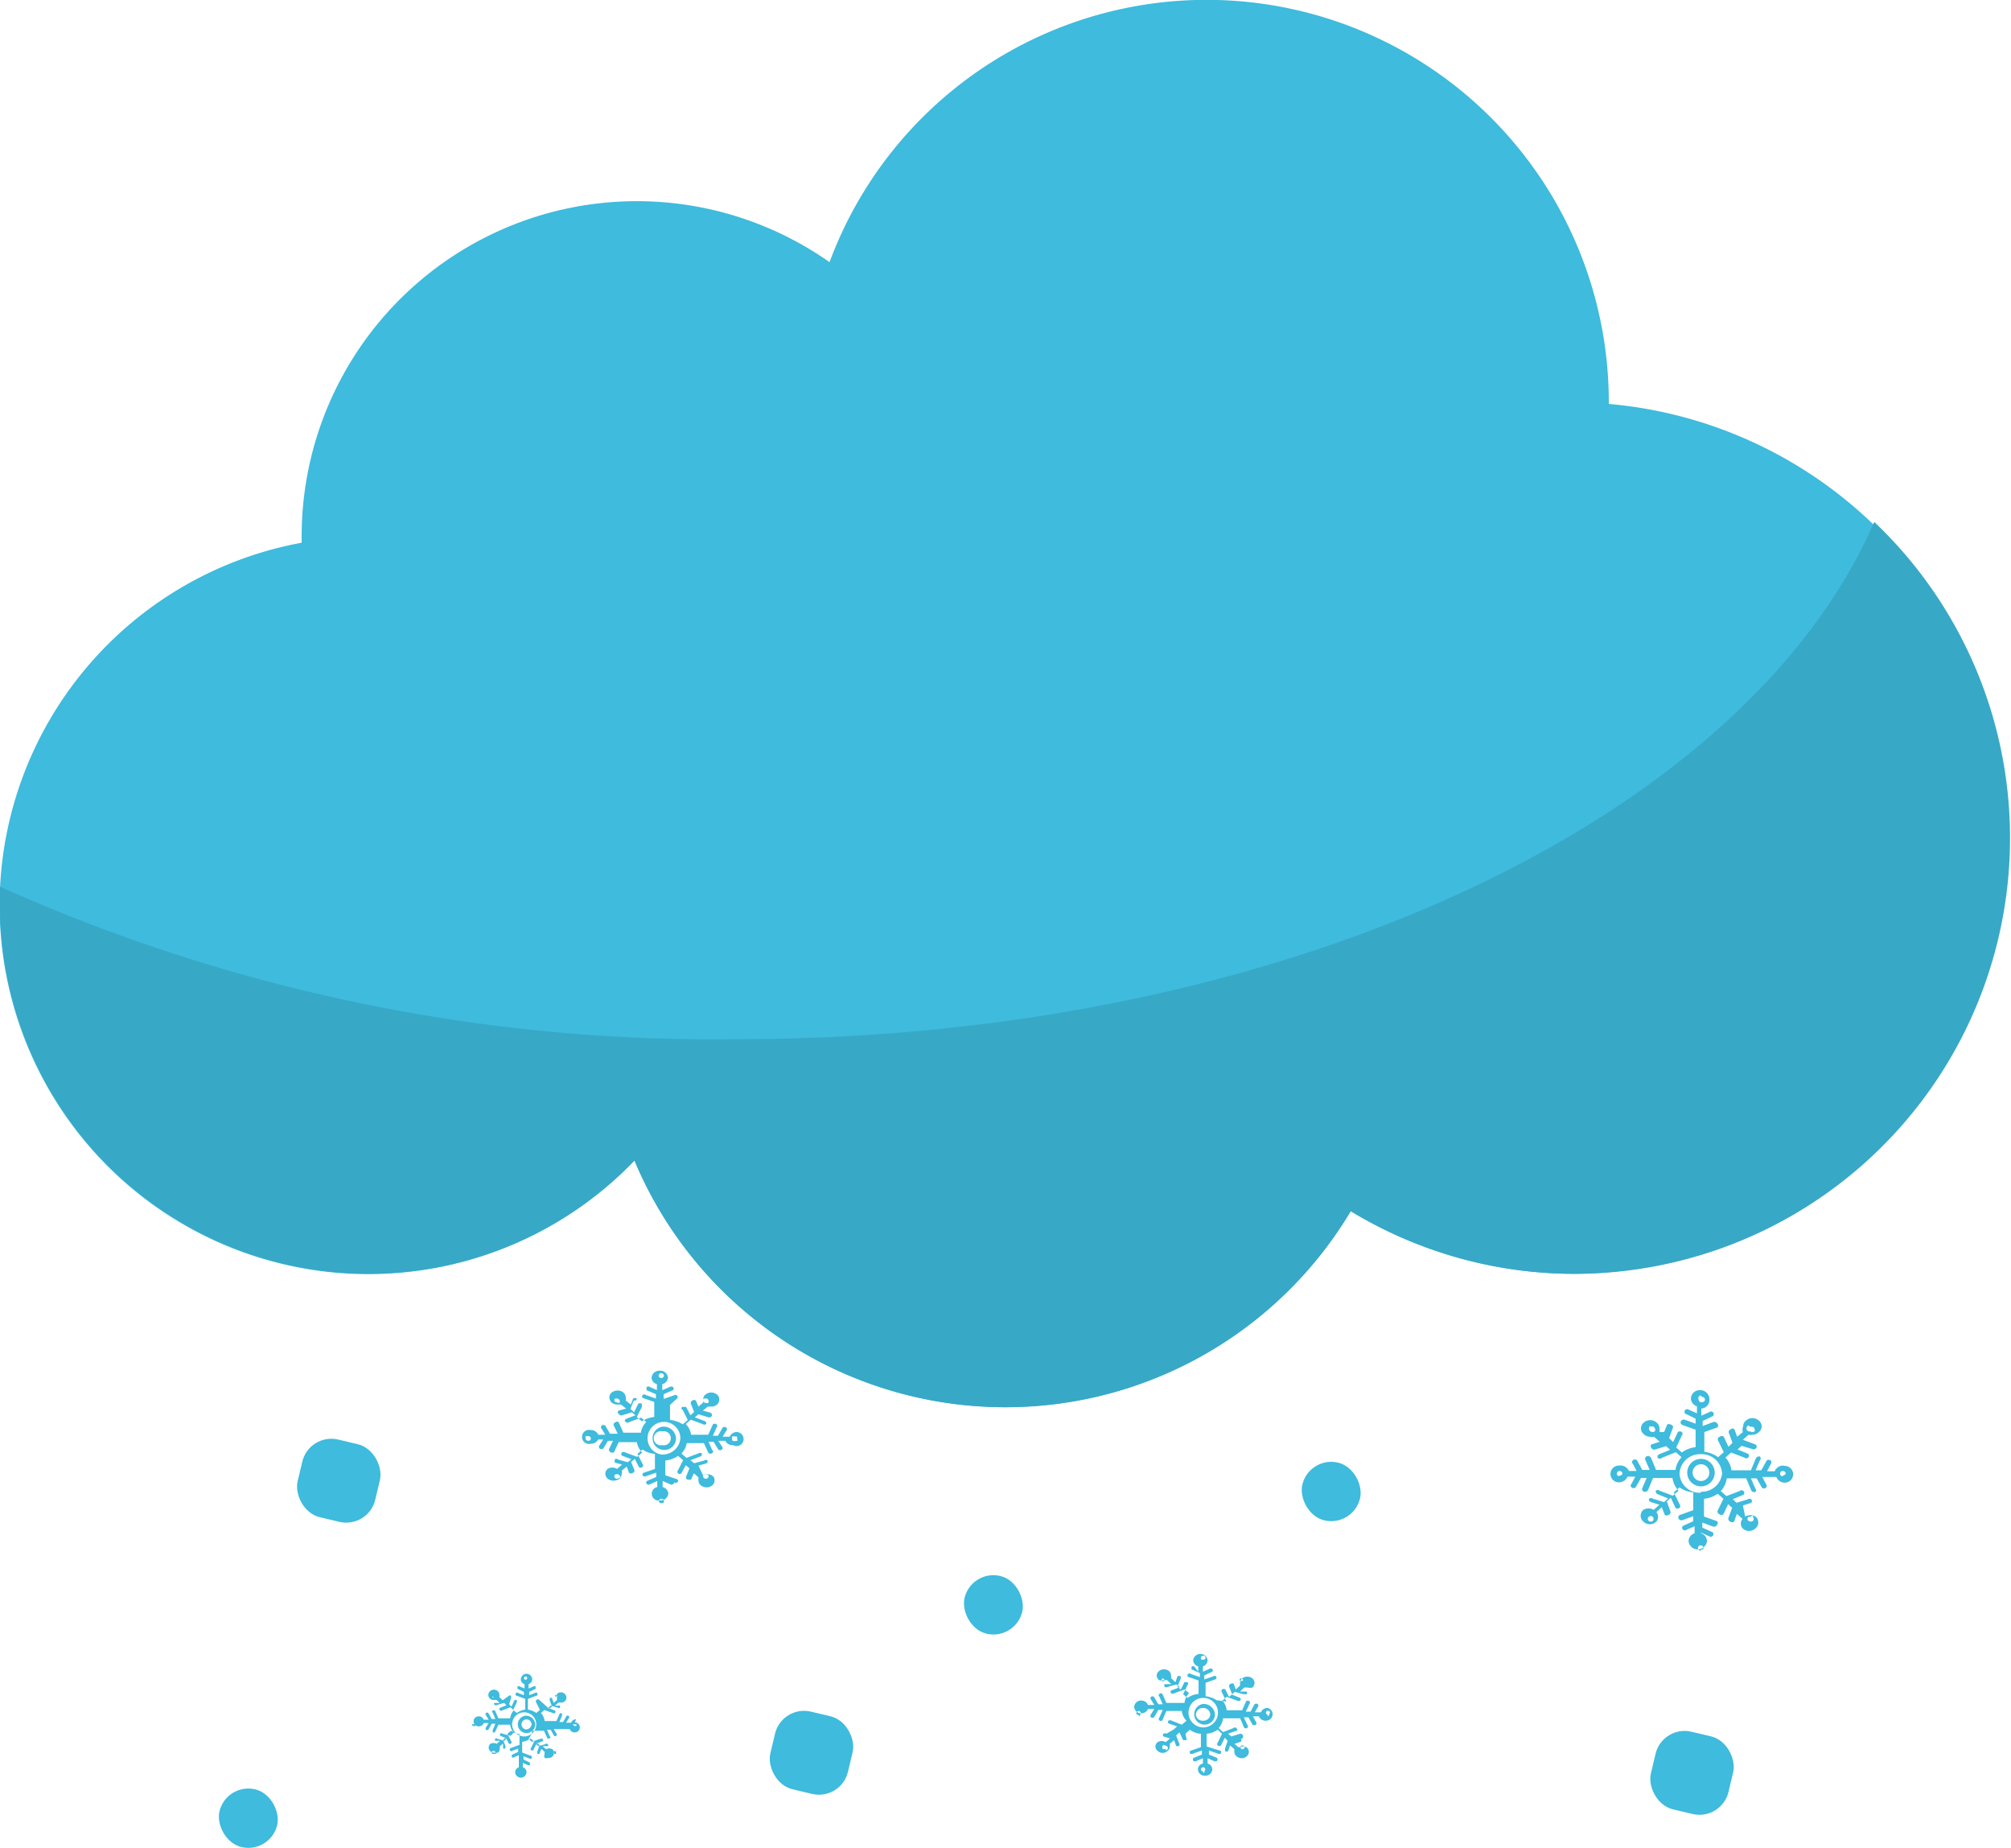 <svg id="Layer_1" data-name="Layer 1" xmlns="http://www.w3.org/2000/svg" viewBox="0 0 60 55.13"><defs><style>.cls-1{fill:#3ebbdd;}.cls-2{fill:#38a8c7;}</style></defs><g id="flat"><g id="foggy"><path class="cls-1" d="M50,14.33v-.05A12,12,0,0,0,26.75,10.1,10,10,0,0,0,11,18.28v.19A11,11,0,1,0,20.93,36.9,12,12,0,0,0,42.3,38.41,12.88,12.88,0,0,0,49,40.28a13,13,0,0,0,1-25.95Z" transform="translate(-2 -2.28)"/><path class="cls-2" d="M57.92,17.85C54.06,26.72,40.34,33.28,24,33.28A52,52,0,0,1,2,28.73c0,.19,0,.37,0,.55A11,11,0,0,0,20.93,36.9,12,12,0,0,0,42.3,38.41,12.88,12.88,0,0,0,49,40.28a13,13,0,0,0,8.92-22.43Z" transform="translate(-2 -2.28)"/><g id="flat-2" data-name="flat"><g id="snowflake"><path class="cls-1" d="M37.9,53.11a.31.31,0,1,0,.35.31A.34.34,0,0,0,37.9,53.11Zm0,.5a.2.2,0,0,1-.22-.19.21.21,0,0,1,.22-.19.21.21,0,0,1,.21.19A.2.2,0,0,1,37.9,53.61Z" transform="translate(-2 -2.28)"/><path class="cls-1" d="M39.82,53.23a.21.21,0,0,0-.2.13h-.18l.09-.16a.06.06,0,0,0,0-.08.08.08,0,0,0-.1,0l-.12.22h-.14l.11-.23a.07.07,0,0,0,0-.08.08.08,0,0,0-.1,0h0l-.12.27h-.46a.51.51,0,0,0-.13-.29l.13-.11.31.11a.08.08,0,0,0,.09,0h0a.05.05,0,0,0,0-.08l-.25-.1.09-.08.26.07s.08,0,.09,0a.05.05,0,0,0,0-.08l-.19,0,.12-.12.1,0a.27.27,0,0,0,.15,0,.2.2,0,0,0,.06-.14.18.18,0,0,0-.06-.13.25.25,0,0,0-.31,0,.18.18,0,0,0-.06.13.19.19,0,0,0,0,.08l-.13.12-.06-.17a.08.08,0,0,0-.09,0,.07.07,0,0,0-.05.08l.09.23-.09.08-.11-.22a.08.08,0,0,0-.1,0,.07.07,0,0,0,0,.09l.13.27L38.3,53a.77.77,0,0,0-.33-.12v-.4l.31-.11a.06.06,0,0,0,0-.08.07.07,0,0,0-.09,0l-.26.09v-.12l.24-.11a.06.06,0,0,0,0-.08.08.08,0,0,0-.1,0h0l-.18.08v-.16a.2.2,0,0,0,.14-.18.21.21,0,0,0-.21-.19.21.21,0,0,0-.22.19.2.2,0,0,0,.15.18v.16L37.64,52a.07.07,0,0,0-.09,0s0,.06,0,.08l.25.11v.12l-.26-.09a.08.08,0,0,0-.1,0,.07.07,0,0,0,0,.08l.32.11v.4a.69.69,0,0,0-.33.12l-.13-.11.13-.27a.07.07,0,0,0,0-.09s-.08,0-.09,0h0l-.11.22-.1-.08.09-.23a.07.07,0,0,0,0-.08.07.07,0,0,0-.09,0h0l-.06.17-.13-.12a.19.19,0,0,0,0-.08.18.18,0,0,0-.06-.13.24.24,0,0,0-.3,0,.19.19,0,0,0-.07.13.21.21,0,0,0,.07.14.25.25,0,0,0,.15,0l.09,0,.13.12-.2,0a.07.07,0,0,0,0,.08.08.08,0,0,0,.09,0l.26-.07.1.08-.26.1a.06.06,0,0,0,0,.08.09.09,0,0,0,.1,0h0l.3-.11.14.11a.47.47,0,0,0-.14.29H36.8l-.12-.27a.07.07,0,0,0-.09,0,.05.05,0,0,0,0,.08l.1.23h-.13l-.13-.22a.07.07,0,0,0-.09,0,.06.06,0,0,0,0,.08l.1.16h-.19a.21.21,0,0,0-.2-.13.2.2,0,0,0-.21.19.2.2,0,0,0,.21.19.21.21,0,0,0,.2-.13h.19l-.1.16a.07.07,0,0,0,0,.09.08.08,0,0,0,.09,0h0l.13-.22h.13l-.1.23a.05.05,0,0,0,0,.08.07.07,0,0,0,.09,0l.12-.28h.46a.47.47,0,0,0,.14.29l-.14.12-.3-.12a.1.1,0,0,0-.1,0,.07.07,0,0,0,0,.08l.26.09-.1.09L36.8,54a.08.08,0,0,0-.09,0,.07.07,0,0,0,0,.08h0l.2.06-.13.11a.23.23,0,0,0-.24,0,.16.16,0,0,0,0,.26.2.2,0,0,0,.15.06.22.22,0,0,0,.15-.06.16.16,0,0,0,.06-.13.19.19,0,0,0,0-.08l.13-.11.06.17a.08.08,0,0,0,.09,0,.07.07,0,0,0,0-.08h0l-.09-.23.1-.09.11.23s.05,0,.09,0h0a.06.06,0,0,0,0-.08h0L37.37,54l.13-.12a.6.6,0,0,0,.33.12v.4l-.32.11a.06.06,0,0,0,0,.08.08.08,0,0,0,.09,0l.26-.09v.12l-.25.1a.06.06,0,0,0,0,.09.08.08,0,0,0,.09,0l.19-.08v.16a.18.18,0,0,0-.15.17.2.2,0,0,0,.22.19.2.2,0,0,0,.21-.19.18.18,0,0,0-.14-.17v-.16l.18.08a.1.1,0,0,0,.1,0,.07.07,0,0,0,0-.09l-.24-.1v-.12l.26.09a.09.09,0,0,0,.09,0,.06.06,0,0,0,0-.08h0L38,54.38V54a.66.66,0,0,0,.33-.12l.13.12-.13.27a.06.06,0,0,0,0,.08.09.09,0,0,0,.1,0h0l.11-.23.09.09-.08.23s0,.06,0,.08a.09.09,0,0,0,.09,0h0l.06-.17.13.11a.19.19,0,0,0,0,.08.16.16,0,0,0,.06.13.25.25,0,0,0,.16.06.22.22,0,0,0,.15-.06.17.17,0,0,0,0-.26.24.24,0,0,0-.24,0l-.13-.11.19-.06a.05.05,0,0,0,0-.08A.08.08,0,0,0,39,54l-.26.08L38.64,54l.25-.09s.06,0,0-.08a.07.07,0,0,0-.09,0l-.31.12-.13-.12a.51.51,0,0,0,.13-.29H39l.12.28a.08.08,0,0,0,.1,0,.07.07,0,0,0,0-.08h0l-.11-.23h.14l.12.22a.09.09,0,0,0,.1,0h0a.07.07,0,0,0,0-.09h0l-.09-.16h.18a.21.21,0,0,0,.2.13.2.2,0,0,0,.21-.19A.2.2,0,0,0,39.82,53.23Zm-.8-.88,0,0a.07.07,0,0,1,.07.06.08.08,0,0,1,0,0,.09.09,0,0,1-.1,0A.06.06,0,0,1,39,52.35Zm-1.12-.68a.07.07,0,0,1,.07.06s0,.06-.07.06-.07,0-.07-.06h0A.07.07,0,0,1,37.9,51.67Zm-1.22.77a.06.06,0,0,1,0-.09l0,0a.07.07,0,0,1,.07.06.08.08,0,0,1,0,0A.09.09,0,0,1,36.68,52.44Zm-.71,1a.07.07,0,0,1-.07-.06.09.09,0,0,1,.07-.06.07.07,0,0,1,.07.06S36,53.48,36,53.48Zm.81,1a.07.07,0,0,1-.1,0,0,0,0,0,1,0-.08.07.07,0,0,1,.1,0A.06.06,0,0,1,36.78,54.49Zm1.12.69a.08.08,0,0,1-.07-.07.07.07,0,0,1,.07-.06.06.06,0,0,1,.06.07S37.93,55.17,37.9,55.18Zm0-1.32a.44.44,0,1,1,0-.88.44.44,0,1,1,0,.88Zm1.22.55a.06.06,0,0,1,0,.08.07.07,0,0,1-.1,0,0,0,0,0,1,0-.08s0,0,0,0A.06.06,0,0,1,39.12,54.41Zm.7-.93a.06.06,0,1,1,.07-.06S39.86,53.48,39.82,53.48Z" transform="translate(-2 -2.28)"/></g></g><g id="flat-3" data-name="flat"><g id="snowflake-2" data-name="snowflake"><path class="cls-1" d="M52.75,45.8a.41.41,0,1,0,0,.82.41.41,0,1,0,0-.82Zm0,.66a.25.25,0,1,1,0-.5.25.25,0,1,1,0,.5Z" transform="translate(-2 -2.28)"/><path class="cls-1" d="M55.2,46a.27.27,0,0,0-.25.17h-.23l.11-.21a.08.08,0,0,0,0-.11.09.09,0,0,0-.12,0l-.16.29h-.17l.13-.3a.08.08,0,0,0,0-.11.11.11,0,0,0-.12.05h0l-.15.36h-.58a.71.71,0,0,0-.18-.38l.17-.15.39.15a.09.09,0,0,0,.12,0h0a.08.08,0,0,0,0-.11l-.32-.13.12-.11.33.1a.1.1,0,0,0,.12-.05.08.08,0,0,0-.06-.1L54,45.23l.17-.15a.2.2,0,0,0,.11,0,.28.28,0,0,0,.2-.08.22.22,0,0,0,0-.34.29.29,0,0,0-.39,0,.21.21,0,0,0-.08.17A.23.23,0,0,0,54,45l-.17.14-.08-.22s-.07-.06-.11,0a.08.08,0,0,0-.06.1l.11.3-.12.12-.14-.3a.09.09,0,0,0-.12,0,.08.08,0,0,0-.05.11l.17.35-.17.15a.86.86,0,0,0-.41-.16V45l.39-.14a.08.08,0,0,0,0-.11.11.11,0,0,0-.12-.05l-.32.12v-.15l.31-.15a.08.08,0,0,0,0-.11.09.09,0,0,0-.12,0h0l-.23.1v-.21A.26.26,0,0,0,53,44a.27.27,0,0,0-.28-.25.26.26,0,0,0-.27.25.25.25,0,0,0,.18.23v.21l-.23-.1a.09.09,0,0,0-.12,0,.08.08,0,0,0,0,.11l.31.15v.15l-.33-.12a.1.1,0,0,0-.11.05.08.08,0,0,0,.05.11l.39.14v.52a.86.86,0,0,0-.41.16l-.17-.15.17-.36a.07.07,0,0,0,0-.1.1.1,0,0,0-.12,0h0l-.14.3-.12-.12.11-.3a.07.07,0,0,0-.06-.1.09.09,0,0,0-.11,0h0l-.09.22L51.51,45a.23.23,0,0,0,0-.11.21.21,0,0,0-.08-.17.29.29,0,0,0-.39,0,.22.22,0,0,0,0,.34.28.28,0,0,0,.2.08.2.2,0,0,0,.11,0l.17.15-.25.08a.07.07,0,0,0,0,.1.09.09,0,0,0,.11.05l.33-.1.12.11-.32.13a.08.08,0,0,0-.05.11.09.09,0,0,0,.12,0h0L52,45.6l.17.15a.71.71,0,0,0-.18.38h-.58l-.15-.36a.1.1,0,0,0-.12-.05.08.08,0,0,0-.05.11l.13.3H51l-.16-.29a.09.09,0,0,0-.12,0,.07.07,0,0,0,0,.11l.11.21h-.23A.28.28,0,0,0,50.3,46a.25.25,0,1,0,0,.5.28.28,0,0,0,.26-.17h.23l-.11.21a.07.07,0,0,0,0,.11.09.09,0,0,0,.12,0h0l.16-.28h.17l-.13.3a.08.08,0,0,0,.05.11.11.11,0,0,0,.12-.05l.15-.36h.58a.71.71,0,0,0,.18.38l-.17.15-.39-.15a.1.1,0,0,0-.12,0s0,.08.05.1l.32.13-.12.11-.33-.1a.1.1,0,0,0-.12,0,.08.08,0,0,0,.06.1h0l.25.08-.17.15a.31.31,0,0,0-.31,0,.25.25,0,0,0-.08.18.23.23,0,0,0,.08.17.28.28,0,0,0,.2.08.27.27,0,0,0,.19-.08.22.22,0,0,0,0-.28l.16-.15.09.23a.09.09,0,0,0,.11,0,.08.08,0,0,0,.06-.1h0l-.11-.3.12-.11.14.3a.09.09,0,0,0,.12,0h0a.08.08,0,0,0,0-.11h0l-.17-.35.17-.15a.85.85,0,0,0,.41.15v.53l-.39.14a.08.08,0,0,0-.05.11.1.1,0,0,0,.11.05l.33-.12v.15l-.31.14a.08.08,0,0,0,0,.11.09.09,0,0,0,.12,0l.23-.1v.21a.25.25,0,0,0-.18.23.27.27,0,0,0,.27.25.28.28,0,0,0,.28-.25.25.25,0,0,0-.18-.23V48l.23.1a.09.09,0,0,0,.12,0,.08.08,0,0,0,0-.11l-.31-.14v-.15l.32.12a.11.11,0,0,0,.12-.05.08.08,0,0,0,0-.11h0l-.39-.14v-.53a.85.85,0,0,0,.41-.15l.17.15-.17.35a.08.08,0,0,0,.05.11.09.09,0,0,0,.12,0h0l.14-.3.12.11-.11.3a.09.09,0,0,0,.05.11.1.1,0,0,0,.12,0h0l.08-.23.17.15a.22.22,0,0,0,0,.28.27.27,0,0,0,.19.08.28.28,0,0,0,.2-.08.23.23,0,0,0,.08-.17.25.25,0,0,0-.08-.18.31.31,0,0,0-.31,0L54,47.19l.25-.08a.07.07,0,0,0,0-.1.08.08,0,0,0-.11,0l-.33.1L53.7,47l.32-.13a.08.08,0,0,0,0-.11.09.09,0,0,0-.12,0l-.39.15-.17-.15a.71.71,0,0,0,.18-.38h.58l.15.36a.11.11,0,0,0,.12.05.08.08,0,0,0,0-.11h0l-.13-.3h.17l.16.28a.09.09,0,0,0,.12,0h0a.08.08,0,0,0,0-.11h0l-.11-.21H55a.27.27,0,0,0,.25.17.25.25,0,1,0,0-.5Zm-1-1.16.06,0a.08.08,0,0,1,.09.08.07.07,0,0,1,0,.06.11.11,0,0,1-.13,0A.07.07,0,0,1,54.18,44.8Zm-1.43-.89a.09.09,0,0,1,.1.08s0,.08-.1.08a.08.08,0,0,1-.09-.08h0A.08.08,0,0,1,52.75,43.91Zm-1.55,1a.09.09,0,0,1,0-.12l.07,0a.09.09,0,0,1,.09.08.09.09,0,0,1,0,.06A.11.11,0,0,1,51.2,44.92Zm-.9,1.37a.08.08,0,0,1,0-.16.09.09,0,0,1,.09.08A.08.08,0,0,1,50.3,46.29Zm1,1.33a.11.11,0,0,1-.13,0,.08.08,0,0,1,0-.12.08.08,0,0,1,.12.12Zm1.42.89a.08.08,0,0,1,0-.16.09.09,0,0,1,.09.08A.08.08,0,0,1,52.75,48.51Zm0-1.73a.6.6,0,0,1-.63-.57.61.61,0,0,1,.63-.58.61.61,0,0,1,.64.58A.61.61,0,0,1,52.75,46.78Zm1.56.72a.09.09,0,0,1,0,.12.11.11,0,0,1-.13,0,.07.07,0,0,1,0-.12l.06,0A.08.08,0,0,1,54.31,47.5Zm.89-1.21a.08.08,0,0,1,0-.16.09.09,0,0,1,.09.08A.08.08,0,0,1,55.2,46.29Z" transform="translate(-2 -2.28)"/></g></g><g id="flat-4" data-name="flat"><g id="snowflake-3" data-name="snowflake"><path class="cls-1" d="M21.76,44.84a.35.35,0,1,0,.41.35A.37.37,0,0,0,21.76,44.84Zm0,.55a.21.21,0,1,1,0-.41.21.21,0,1,1,0,.41Z" transform="translate(-2 -2.28)"/><path class="cls-1" d="M24,45a.23.23,0,0,0-.23.14h-.21l.11-.18a.06.06,0,0,0,0-.09.08.08,0,0,0-.11,0l-.14.24h-.15l.11-.25a.06.06,0,0,0,0-.09.09.09,0,0,0-.11,0h0l-.14.31h-.51a.58.58,0,0,0-.16-.32l.15-.13.35.13a.09.09,0,0,0,.11,0h0a.07.07,0,0,0-.05-.09l-.29-.11.11-.09.3.09a.08.08,0,0,0,.1-.05.08.08,0,0,0-.05-.09l-.22-.06.15-.12.1,0a.24.24,0,0,0,.17-.06.19.19,0,0,0,.07-.15.18.18,0,0,0-.07-.15.27.27,0,0,0-.34,0,.18.18,0,0,0-.07.15.29.29,0,0,0,0,.09l-.14.12-.08-.18a.08.08,0,0,0-.1,0,.08.08,0,0,0-.05.09l.1.25-.11.1-.13-.25s-.06,0-.1,0-.06.06,0,.09l.15.3-.15.13a.82.82,0,0,0-.38-.13v-.45L22.2,44a.06.06,0,0,0,0-.09.08.08,0,0,0-.1,0l-.3.1v-.14l.28-.12a.06.06,0,0,0,0-.09.09.09,0,0,0-.11,0h0l-.21.09v-.18a.22.22,0,0,0,.17-.19.23.23,0,0,0-.25-.21.23.23,0,0,0-.24.21.21.21,0,0,0,.16.19v.18l-.2-.09a.09.09,0,0,0-.11,0s0,.08,0,.09l.28.12V44l-.29-.1a.08.08,0,0,0-.11,0,.07.07,0,0,0,0,.08l.35.12v.45a.82.82,0,0,0-.37.13l-.15-.13.15-.3s0-.07,0-.09a.09.09,0,0,0-.11,0h0l-.12.25-.11-.1.1-.25A.07.07,0,0,0,21,44a.11.11,0,0,0-.11,0h0l-.07.18-.15-.12a.16.16,0,0,0,0-.09.21.21,0,0,0-.07-.15.29.29,0,0,0-.35,0,.21.21,0,0,0-.07.15.23.23,0,0,0,.07.15.28.28,0,0,0,.18.06l.1,0,.15.12-.22.06s-.07.06,0,.09a.08.08,0,0,0,.1.05l.29-.09.11.09-.29.11s-.06.06,0,.09a.09.09,0,0,0,.11,0h0l.35-.13.15.13a.58.58,0,0,0-.16.32h-.52l-.14-.31a.07.07,0,0,0-.1,0,.07.07,0,0,0-.05.09l.12.25H20.2l-.14-.24a.08.08,0,0,0-.11,0,.06.06,0,0,0,0,.09l.11.18h-.21a.24.24,0,0,0-.23-.14.21.21,0,1,0,0,.41.25.25,0,0,0,.23-.13H20l-.11.17a.07.07,0,0,0,0,.1.09.09,0,0,0,.11,0h0l.14-.23h.15l-.12.25a.08.08,0,0,0,.05.09.09.09,0,0,0,.1,0l.14-.3H21a.58.58,0,0,0,.16.31l-.15.13-.35-.13a.1.1,0,0,0-.11,0,.08.08,0,0,0,0,.09l.29.11-.11.09-.29-.08a.07.07,0,0,0-.1,0s0,.07,0,.09h0l.22.06-.15.13a.26.26,0,0,0-.28,0,.19.19,0,0,0-.07.14.21.21,0,0,0,.07.15.28.28,0,0,0,.18.06.27.27,0,0,0,.17-.06.21.21,0,0,0,.07-.15.16.16,0,0,0,0-.09l.15-.12.07.19a.1.1,0,0,0,.1,0,.07.07,0,0,0,.06-.08h0l-.1-.25.11-.09.12.24a.08.08,0,0,0,.11,0h0a.06.06,0,0,0,0-.09h0l-.15-.3.15-.13a.72.72,0,0,0,.37.13v.45l-.35.12a.06.06,0,0,0,0,.09.09.09,0,0,0,.1,0l.29-.1v.13l-.28.12a.06.06,0,0,0,0,.09.09.09,0,0,0,.11,0l.2-.09v.18a.2.2,0,0,0,.08.4.23.23,0,0,0,.25-.2.22.22,0,0,0-.17-.2v-.18l.21.09a.09.09,0,0,0,.11,0,.06.06,0,0,0,0-.09l-.28-.12V46.4l.3.1a.09.09,0,0,0,.1,0,.06.06,0,0,0,0-.09h0l-.36-.12v-.44a.83.83,0,0,0,.38-.14l.15.13-.15.3a.06.06,0,0,0,0,.09.07.07,0,0,0,.1,0h0l.13-.24.11.09-.1.25a.07.07,0,0,0,.05.09s.09,0,.1,0h0l.08-.19.14.12a.29.29,0,0,0,0,.09.18.18,0,0,0,.07.15.27.27,0,0,0,.17.06.24.24,0,0,0,.17-.06.18.18,0,0,0,.07-.15.16.16,0,0,0-.07-.14.24.24,0,0,0-.27,0L22.84,46l.22-.06a.07.07,0,0,0,.05-.09.07.07,0,0,0-.1,0l-.3.08-.11-.09.29-.11a.07.07,0,0,0,.05-.09.09.09,0,0,0-.11,0l-.35.13-.15-.13a.58.58,0,0,0,.16-.31H23l.14.3a.11.11,0,0,0,.11,0s.06-.06,0-.09h0l-.11-.25h.15l.14.23a.08.08,0,0,0,.11,0h0a.06.06,0,0,0,0-.09h0l-.11-.17h.21a.23.23,0,0,0,.23.13A.21.21,0,1,0,24,45ZM23,44l.06,0a.07.07,0,0,1,.08.07.08.08,0,0,1,0,.05.13.13,0,0,1-.12,0A.07.07,0,0,1,23,44Zm-1.27-.75a.07.07,0,0,1,.08.07.08.08,0,0,1-.08.07.09.09,0,0,1-.08-.07h0A.08.08,0,0,1,21.76,43.25Zm-1.38.85a.07.07,0,0,1,0-.1l.06,0a.08.08,0,0,1,.08.07.05.05,0,0,1,0,.05A.11.11,0,0,1,20.38,44.1Zm-.8,1.16s-.08,0-.08-.08,0-.06.08-.06a.08.08,0,0,1,.08.07S19.62,45.25,19.58,45.26Zm.91,1.11a.08.08,0,0,1-.11,0,.07.07,0,0,1,0-.1.11.11,0,0,1,.11,0A.07.07,0,0,1,20.49,46.37Zm1.27.75s-.08,0-.07-.07a.07.07,0,0,1,.07-.06.07.07,0,0,1,.08.07S21.81,47.12,21.76,47.12Zm0-1.45a.49.49,0,1,1,.57-.48A.53.53,0,0,1,21.76,45.67Zm1.39.6a.07.07,0,0,1,0,.1.09.09,0,0,1-.12,0,.07.07,0,0,1,0-.1l.06,0Zm.8-1c-.05,0-.08,0-.08-.08s0-.06.08-.06.08,0,.07.07A.08.08,0,0,1,24,45.26Z" transform="translate(-2 -2.28)"/></g></g><g id="flat-5" data-name="flat"><g id="snowflake-4" data-name="snowflake"><path class="cls-1" d="M17.69,53.46a.26.26,0,1,0,.28.26A.28.28,0,0,0,17.69,53.46Zm0,.41a.15.15,0,1,1,.17-.15A.17.17,0,0,1,17.69,53.87Z" transform="translate(-2 -2.28)"/><path class="cls-1" d="M19.19,53.57a.15.15,0,0,0-.15.1h-.15l.08-.13a.05.05,0,0,0,0-.07.06.06,0,0,0-.07,0l-.1.18h-.11l.08-.19s0,0,0-.06a.05.05,0,0,0-.07,0h0l-.1.22h-.35a.44.44,0,0,0-.11-.24l.1-.09.25.09a.06.06,0,0,0,.07,0h0a.05.05,0,0,0,0-.07l-.2-.08.07-.07.21.06a.05.05,0,0,0,.07,0s0,0,0-.06l-.15,0,.1-.09h.07a.15.15,0,0,0,.12-.26.17.17,0,0,0-.23,0,.16.16,0,0,0,0,.11.17.17,0,0,0,0,.07l-.1.09-.05-.14a.05.05,0,0,0-.07,0,0,0,0,0,0,0,.06l.07.19-.08.07L18.1,53A.06.06,0,0,0,18,53a.05.05,0,0,0,0,.07l.11.22-.11.09a.55.55,0,0,0-.25-.1v-.32l.24-.09a.05.05,0,0,0,0-.1l-.2.08v-.1l.19-.09a0,0,0,0,0,0-.07.06.06,0,0,0-.07,0h0l-.14.06v-.13a.16.16,0,0,0,.11-.14.17.17,0,0,0-.34,0,.15.15,0,0,0,.11.14v.13l-.14-.06a.06.06,0,0,0-.07,0,0,0,0,0,0,0,.07l.19.09v.1l-.2-.08a.05.05,0,1,0,0,.1l.24.09v.32a.55.55,0,0,0-.25.1l-.11-.09.11-.23a0,0,0,0,0,0-.06.06.06,0,0,0-.07,0h0l-.09.19-.07-.07.06-.19a0,0,0,0,0,0-.06.05.05,0,0,0-.07,0h0L17,53l-.1-.09a.17.17,0,0,0,0-.07.13.13,0,0,0-.05-.11.17.17,0,0,0-.23,0,.15.15,0,0,0,.12.26h.07l.1.09-.15,0s-.05,0,0,.06a.05.05,0,0,0,.07,0l.21-.06.07.07-.2.08a.05.05,0,0,0,0,.07.07.07,0,0,0,.08,0h0l.24-.09.1.09a.44.44,0,0,0-.11.24h-.35l-.1-.23a.06.06,0,0,0-.07,0s-.05,0,0,.06l.08.19h-.11l-.1-.18a.06.06,0,0,0-.07,0,.05.05,0,0,0,0,.07l.08.13h-.15a.15.15,0,0,0-.15-.1.15.15,0,1,0,0,.3.15.15,0,0,0,.15-.1h.15l-.08.13a.05.05,0,0,0,0,.07.06.06,0,0,0,.07,0h0l.1-.18h.11l-.08.19s0,0,0,.06a.05.05,0,0,0,.07,0l.1-.22h.35a.44.44,0,0,0,.11.24l-.1.09L17,54a.06.06,0,0,0-.08,0s0,.05,0,.06l.2.08-.07.07-.21-.06a.05.05,0,0,0-.07,0s0,.05,0,.06h0l.15,0-.1.09a.21.21,0,0,0-.19,0,.15.15,0,0,0,.12.26.15.15,0,0,0,.11,0,.13.13,0,0,0,.05-.11.17.17,0,0,0,0-.07l.1-.09,0,.14a.05.05,0,0,0,.07,0s0,0,0-.06h0l-.07-.19.08-.07.09.18a.05.05,0,0,0,.07,0h0a.05.05,0,0,0,0-.07h0l-.11-.22.11-.09a.55.55,0,0,0,.25.1v.32l-.24.09a.05.05,0,1,0,0,.1l.2-.08v.1l-.19.09a0,0,0,0,0,0,.07.06.06,0,0,0,.07,0l.14-.06V55a.16.16,0,0,0-.11.14.17.17,0,0,0,.34,0,.16.16,0,0,0-.11-.14v-.13l.14.06a.06.06,0,0,0,.07,0,0,0,0,0,0,0-.07l-.19-.09v-.1l.2.08a.05.05,0,0,0,0-.1h0l-.24-.09v-.32a.55.55,0,0,0,.25-.1l.11.09-.11.22a.05.05,0,0,0,.1,0h0l.09-.18.08.07-.07.19a0,0,0,0,0,0,.06.05.05,0,0,0,.07,0h0l.05-.14.1.09a.17.17,0,0,0,0,.07.13.13,0,0,0,0,.11.15.15,0,0,0,.11,0,.15.15,0,0,0,.12-.26.21.21,0,0,0-.19,0l-.1-.09.15,0s.05,0,0-.06a.05.05,0,0,0-.07,0l-.21.06-.07-.07.2-.08a.05.05,0,0,0,0-.07s-.05,0-.07,0l-.25.09-.1-.09a.44.44,0,0,0,.11-.24h.35l.1.22a.05.05,0,0,0,.07,0s.05,0,0-.06h0l-.08-.19h.11l.1.18a.06.06,0,0,0,.07,0h0a.05.05,0,0,0,0-.07h0l-.08-.13H19a.15.15,0,0,0,.15.1.15.15,0,1,0,0-.3Zm-.62-.73h0s.06,0,.06.05l0,0a0,0,0,0,1-.07,0A0,0,0,0,1,18.57,52.84Zm-.88-.55a.05.05,0,1,1-.06.05h0A.06.06,0,0,1,17.69,52.29Zm-1,.63a0,0,0,0,1,0-.08h0a0,0,0,0,1,0,.05,0,0,0,0,1,0,0A0,0,0,0,1,16.74,52.92Zm-.55.85s-.06,0-.06-.05a.06.06,0,0,1,.06,0,0,0,0,0,1,0,0A.05.05,0,0,1,16.19,53.77Zm.62.83h-.07a.06.06,0,0,1,0-.08.09.09,0,0,1,.07,0A0,0,0,0,1,16.81,54.6Zm.88.55a0,0,0,1,1,0-.1,0,0,0,0,1,0,.1A0,0,0,0,1,17.69,55.15Zm0-1.07a.36.36,0,1,1,0-.72.36.36,0,1,1,0,.72Zm.95.44a0,0,0,0,1,0,.08h-.07a0,0,0,0,1,0-.08h.07Zm.55-.75a0,0,0,0,1-.05-.05.05.05,0,0,1,.05,0s.06,0,.06,0A.06.06,0,0,1,19.19,53.77Z" transform="translate(-2 -2.28)"/></g></g><rect class="cls-1" x="10.92" y="45.26" width="2.38" height="2.38" rx="0.89" transform="translate(9.05 -3.82) rotate(13.35)"/><rect class="cls-1" x="25.02" y="53.38" width="2.38" height="2.38" rx="0.89" transform="translate(11.31 -6.86) rotate(13.35)"/><rect class="cls-1" x="8.52" y="55.64" width="1.77" height="1.77" rx="0.89" transform="translate(11.31 -2.93) rotate(13.35)"/><rect class="cls-1" x="30.75" y="49.27" width="1.77" height="1.77" rx="0.89" transform="translate(10.44 -8.23) rotate(13.35)"/><rect class="cls-1" x="40.83" y="45.89" width="1.77" height="1.77" rx="0.89" transform="translate(9.93 -10.65) rotate(13.35)"/><rect class="cls-1" x="51.29" y="53.98" width="2.38" height="2.38" rx="0.89" transform="translate(12.16 -12.91) rotate(13.35)"/></g></g></svg>